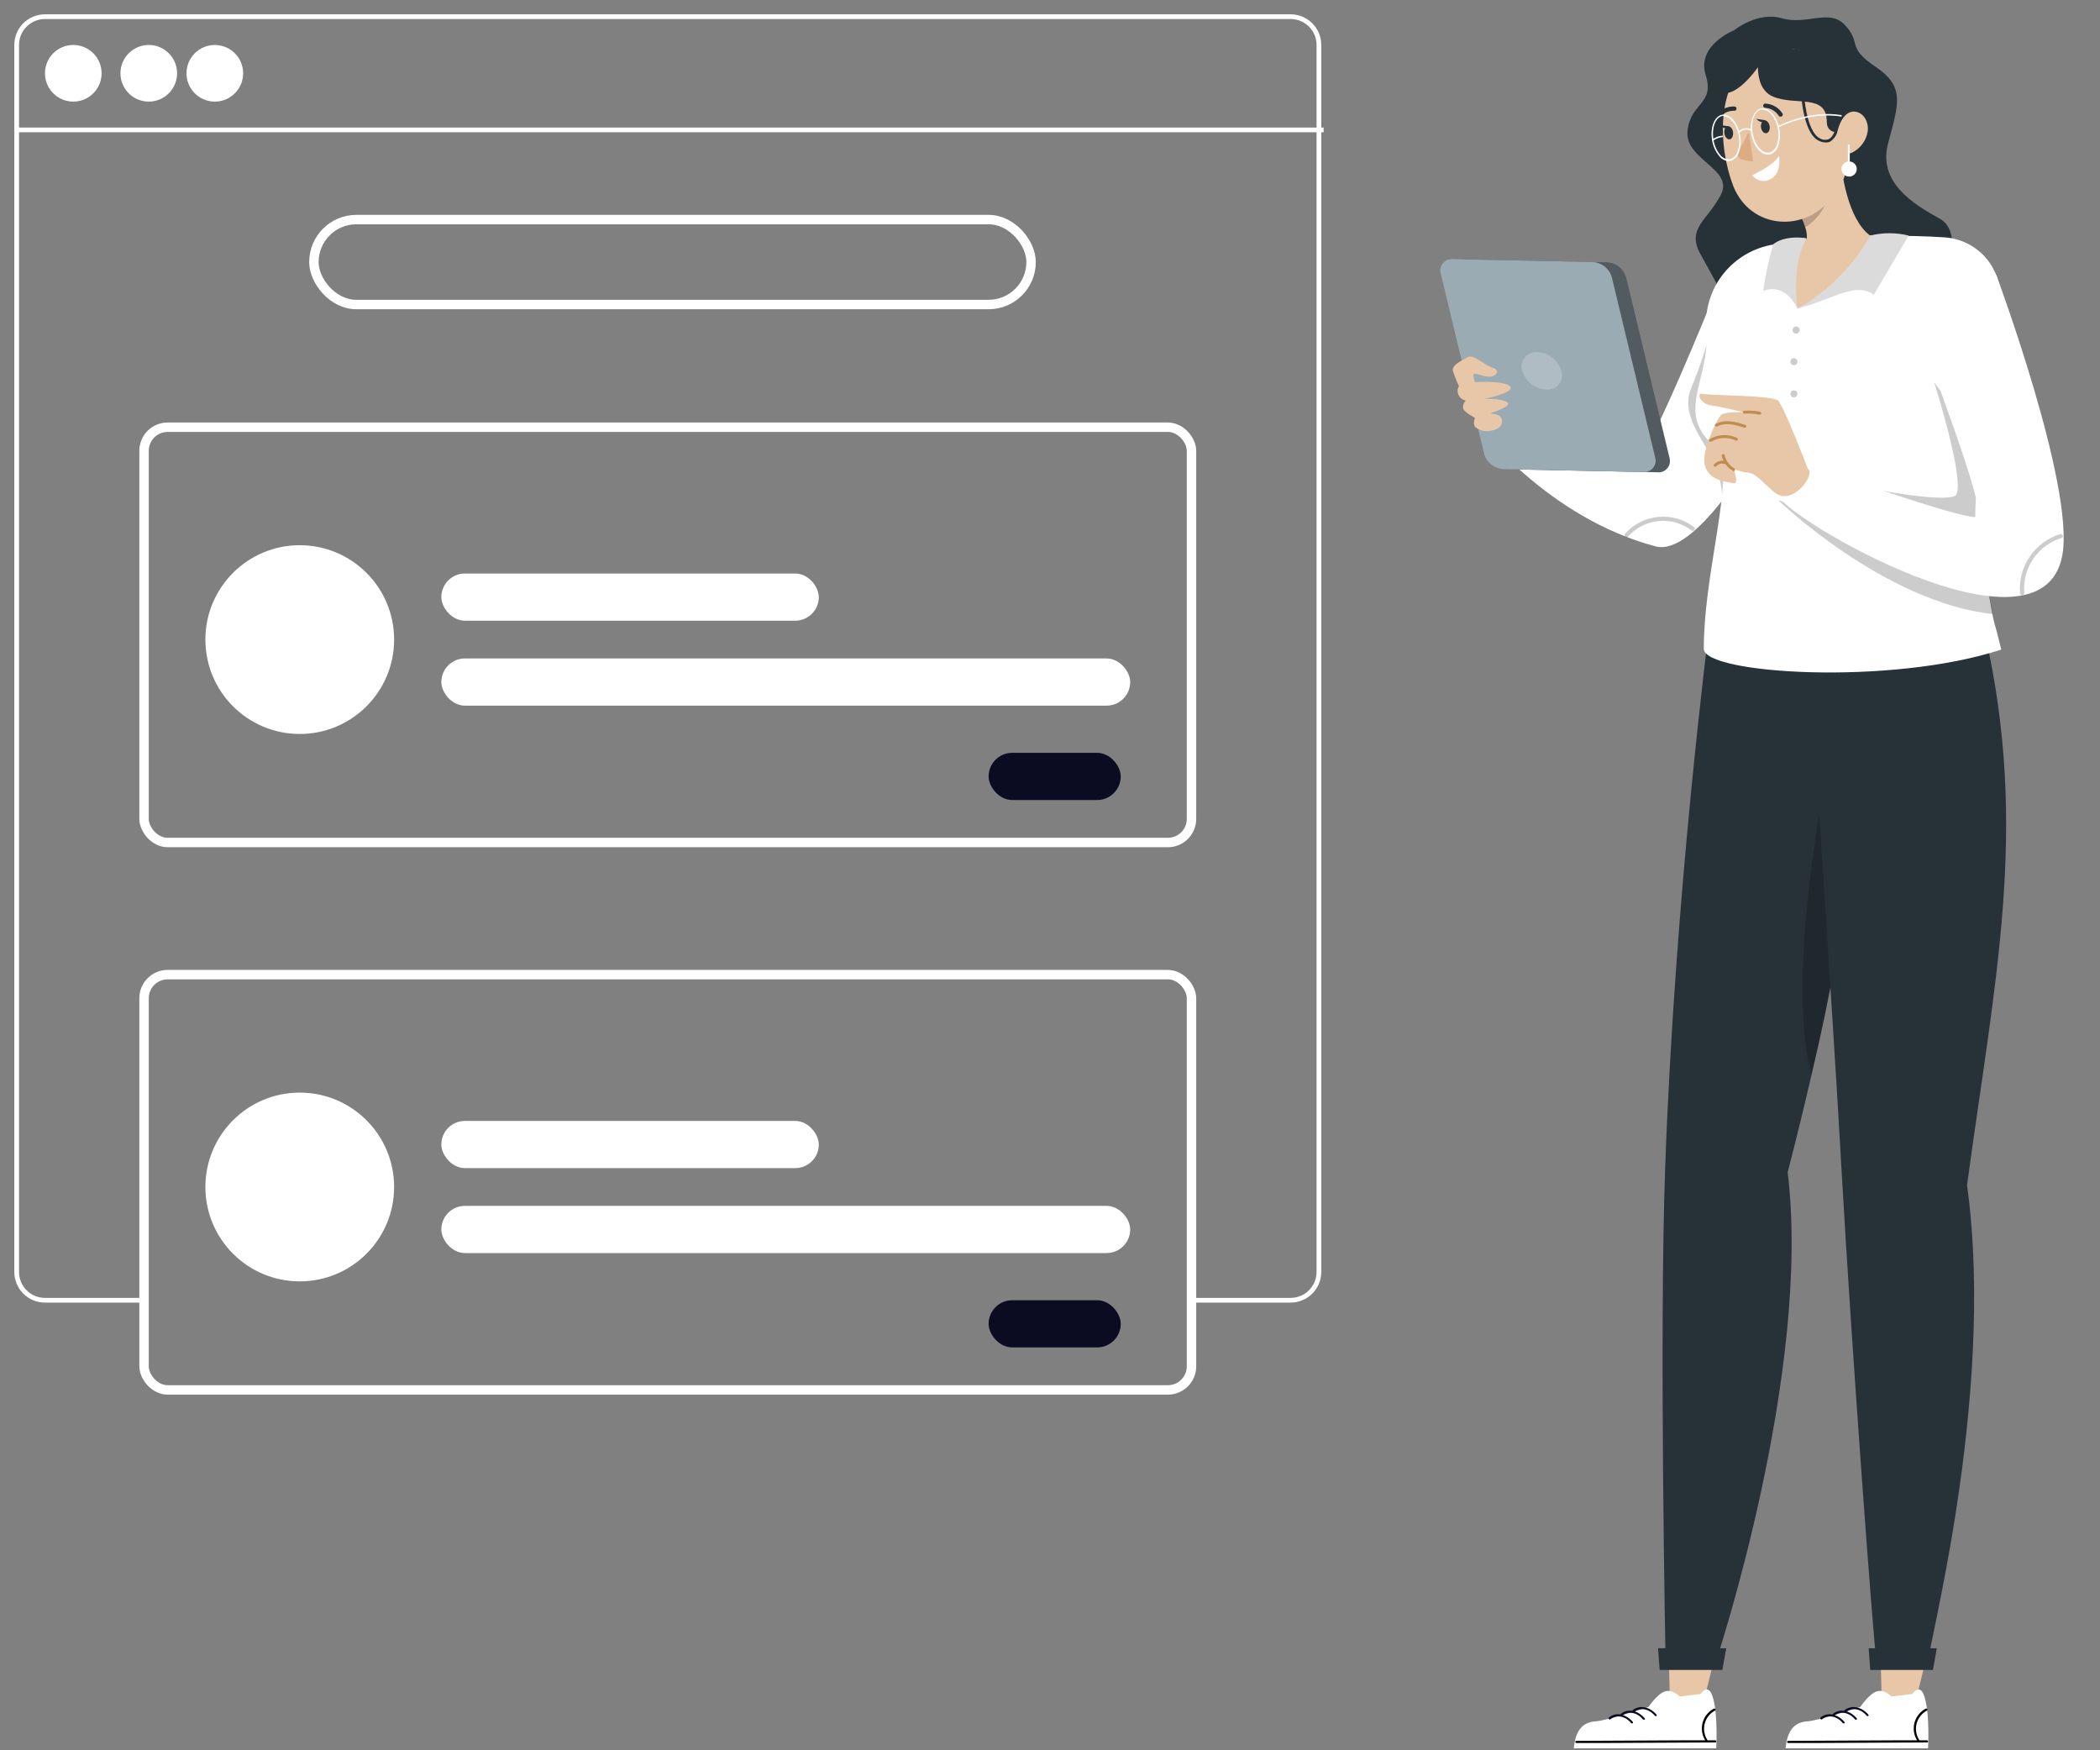 <svg width="126" height="105" viewBox="0 0 126 105" fill="none" xmlns="http://www.w3.org/2000/svg">
<rect x="0" y="0" width="126" height="105" fill="#808080" stroke="none"/>
<path d="M8.616 78.002H2.699C1.76 78.002 1 77.242 1 76.304V2.699C1 1.76 1.76 1 2.699 1H77.436C78.374 1 79.135 1.76 79.135 2.699V76.304C79.135 77.242 78.374 78.002 77.436 78.002H71.237" stroke="white" stroke-width="0.283"/>
<path d="M1 7.794H79.418" stroke="white" stroke-width="0.283"/>
<circle cx="4.397" cy="4.397" r="1.699" fill="white"/>
<circle cx="8.926" cy="4.397" r="1.699" fill="white"/>
<circle cx="12.889" cy="4.397" r="1.699" fill="white"/>
<rect x="18.834" y="13.173" width="43.031" height="5.096" rx="2.548" stroke="white" stroke-width="0.566"/>
<rect x="8.643" y="25.629" width="62.847" height="24.913" rx="1.415" stroke="white" stroke-width="0.566"/>
<rect x="8.643" y="58.469" width="62.847" height="24.913" rx="1.415" stroke="white" stroke-width="0.566"/>
<circle cx="17.985" cy="38.369" r="5.662" fill="white"/>
<circle cx="17.985" cy="71.208" r="5.662" fill="white"/>
<rect x="26.48" y="34.405" width="22.648" height="2.831" rx="1.415" fill="white"/>
<rect x="26.48" y="67.245" width="22.648" height="2.831" rx="1.415" fill="white"/>
<rect x="26.48" y="39.501" width="41.332" height="2.831" rx="1.415" fill="white"/>
<rect x="26.48" y="72.341" width="41.332" height="2.831" rx="1.415" fill="white"/>
<rect x="59.317" y="45.163" width="7.927" height="2.831" rx="1.415" fill="#0B0B22"/>
<rect x="59.317" y="78.002" width="7.927" height="2.831" rx="1.415" fill="#0B0B22"/>
<path d="M108.021 22.32C106.888 24.604 105.599 26.808 104.161 28.917C103.893 29.293 103.626 29.659 103.352 30.004C101.955 31.783 100.489 33.084 99.328 32.776C92.865 31.061 88.782 25.661 88.782 25.661L89.994 24.305C89.994 24.305 97.79 27.311 98.4 27.253C99.009 27.196 102.852 17.682 102.852 17.682L108.021 22.32Z" fill="white"/>
<path opacity="0.2" d="M104.759 26.586L104.163 28.917C103.896 29.293 103.628 29.659 103.354 30.004C103.323 29.321 103.193 28.645 102.967 27.999C102.484 26.674 100.724 25.003 101.484 23.255C102.059 21.857 102.518 20.414 102.854 18.942L104.759 26.586Z" fill="black"/>
<path opacity="0.2" d="M101.506 31.831C100.943 31.396 100.232 31.191 99.52 31.258C98.809 31.326 98.15 31.66 97.681 32.193C97.571 32.312 97.396 32.136 97.502 32.017C98.011 31.445 98.72 31.085 99.487 31.009C100.253 30.934 101.02 31.149 101.633 31.61C101.76 31.705 101.633 31.919 101.506 31.824V31.831Z" fill="black"/>
<path d="M99.426 28.331L91.072 28.161C90.808 28.15 90.554 28.058 90.345 27.897C90.136 27.736 89.983 27.514 89.908 27.263L87.301 16.421C87.27 16.314 87.267 16.2 87.291 16.091C87.316 15.982 87.367 15.88 87.441 15.795C87.514 15.711 87.608 15.645 87.713 15.605C87.819 15.564 87.932 15.55 88.045 15.564L96.398 15.737C96.663 15.747 96.917 15.839 97.126 15.999C97.335 16.16 97.487 16.381 97.563 16.631L100.17 27.474C100.2 27.581 100.204 27.695 100.18 27.804C100.155 27.913 100.104 28.015 100.03 28.099C99.957 28.184 99.863 28.25 99.758 28.29C99.652 28.331 99.538 28.344 99.426 28.331Z" fill="#263238"/>
<path opacity="0.2" d="M99.426 28.331L91.072 28.161C90.808 28.15 90.554 28.058 90.345 27.897C90.136 27.736 89.983 27.514 89.908 27.263L87.301 16.421C87.27 16.314 87.267 16.2 87.291 16.091C87.316 15.982 87.367 15.88 87.441 15.795C87.514 15.711 87.608 15.645 87.713 15.605C87.819 15.564 87.932 15.55 88.045 15.564L96.398 15.737C96.663 15.747 96.917 15.839 97.126 15.999C97.335 16.16 97.487 16.381 97.563 16.631L100.17 27.474C100.2 27.581 100.204 27.695 100.18 27.804C100.155 27.913 100.104 28.015 100.03 28.099C99.957 28.184 99.863 28.25 99.758 28.29C99.652 28.331 99.538 28.344 99.426 28.331Z" fill="white"/>
<path d="M98.572 28.314L90.215 28.144C89.951 28.132 89.698 28.039 89.49 27.878C89.282 27.718 89.129 27.497 89.054 27.247L86.444 16.404C86.413 16.297 86.41 16.183 86.434 16.074C86.458 15.965 86.509 15.863 86.583 15.778C86.657 15.694 86.75 15.628 86.856 15.588C86.961 15.547 87.075 15.534 87.187 15.547L95.544 15.717C95.808 15.729 96.062 15.822 96.27 15.983C96.478 16.143 96.63 16.364 96.706 16.614L99.312 27.456C99.343 27.564 99.346 27.677 99.322 27.786C99.298 27.895 99.247 27.996 99.174 28.081C99.101 28.166 99.008 28.231 98.903 28.272C98.798 28.312 98.684 28.327 98.572 28.314Z" fill="#9BABB4"/>
<path opacity="0.2" d="M91.328 22.225C91.418 22.542 91.606 22.822 91.865 23.028C92.124 23.233 92.442 23.353 92.773 23.37C92.915 23.385 93.058 23.364 93.19 23.311C93.322 23.257 93.438 23.172 93.529 23.064C93.62 22.955 93.682 22.826 93.71 22.688C93.739 22.55 93.732 22.408 93.692 22.273C93.603 21.956 93.416 21.675 93.157 21.469C92.899 21.262 92.581 21.142 92.249 21.124C92.108 21.111 91.965 21.132 91.833 21.186C91.701 21.24 91.585 21.325 91.494 21.433C91.403 21.542 91.341 21.671 91.312 21.809C91.283 21.947 91.288 22.09 91.328 22.225Z" fill="white"/>
<path d="M88.496 22.92C88.496 22.92 90.325 22.818 90.616 23.191C90.907 23.564 89.072 23.923 89.072 23.923C89.072 23.923 90.154 23.892 90.442 24.146C90.729 24.4 89.373 24.807 89.373 24.807C89.373 24.807 90.096 24.807 90.123 25.207C90.15 25.607 89.876 25.742 89.476 25.837C89.31 25.877 89.137 25.878 88.97 25.84C88.804 25.803 88.649 25.727 88.517 25.62C88.359 25.464 88.493 25.061 88.493 25.061C88.493 25.061 87.808 24.722 87.78 24.465C87.775 24.385 87.787 24.305 87.816 24.23C87.844 24.156 87.888 24.088 87.945 24.031C87.846 24.012 87.754 23.969 87.677 23.905C87.6 23.842 87.54 23.761 87.503 23.669C87.466 23.589 87.45 23.501 87.456 23.413C87.462 23.326 87.49 23.241 87.537 23.167C87.396 22.869 87.275 22.562 87.174 22.249C87.085 21.91 87.691 21.642 88.058 21.429C88.424 21.215 89.085 21.961 89.688 22.107C89.688 22.107 89.996 22.293 89.668 22.52C89.339 22.747 88.64 22.405 88.476 22.418C88.311 22.432 88.496 22.92 88.496 22.92Z" fill="#E8C6A8"/>
<path d="M104.053 1.812C104.053 1.812 101.782 2.703 102.341 4.495C102.899 6.287 101.426 6.121 101.252 7.859C101.077 9.598 104.06 10.133 103.248 11.688C102.437 13.243 101.193 13.694 102.008 15.208C102.824 16.723 103.913 18.458 103.913 19.579C103.913 22.235 109.051 15.69 113.007 16.767C116.963 17.844 118 14.005 116.384 13.118C114.767 12.23 112.671 10.926 113.284 8.605C113.897 6.284 114.339 5.217 112.541 4.011C110.743 2.804 111.729 2.604 110.691 1.496C109.756 0.5 108.393 1.527 106.924 1.097C105.454 0.666 104.053 1.812 104.053 1.812Z" fill="#263238"/>
<path d="M104.764 10.312C104.783 10.476 104.851 10.63 104.959 10.756C105.067 10.881 105.21 10.972 105.371 11.017C105.531 11.062 105.701 11.059 105.86 11.008C106.018 10.958 106.158 10.862 106.261 10.733C106.365 10.603 106.427 10.447 106.441 10.282C106.454 10.118 106.418 9.954 106.337 9.81C106.256 9.666 106.133 9.549 105.985 9.474C105.837 9.398 105.669 9.368 105.504 9.387C105.394 9.4 105.287 9.434 105.19 9.487C105.094 9.541 105.009 9.612 104.94 9.698C104.871 9.784 104.82 9.883 104.79 9.988C104.76 10.093 104.751 10.204 104.764 10.312Z" fill="white"/>
<path d="M103.099 98.513L102.185 102.243H100.198L100.106 98.513H103.099Z" fill="#E8C6A8"/>
<path d="M94.428 104.882C94.537 103.666 95.075 103.304 95.743 103.263C96.411 103.222 98.911 102.399 98.911 102.399C98.911 102.399 99.428 101.626 99.887 101.471C100.346 101.315 100.781 101.772 100.781 101.772L102.032 101.623C102.032 101.623 102.405 101.067 102.662 101.552C103.059 102.307 103.004 104.395 102.973 104.882H94.428Z" fill="white"/>
<path d="M94.593 104.564H96.141L102.92 104.53C103.005 104.53 102.988 104.398 102.902 104.401H102.443C102.443 104.401 102.443 104.401 102.443 104.384C102.349 104.24 102.287 104.079 102.259 103.909C102.231 103.74 102.239 103.567 102.282 103.401C102.325 103.235 102.402 103.079 102.509 102.944C102.616 102.809 102.75 102.697 102.902 102.616C102.974 102.578 102.902 102.463 102.824 102.504C102.661 102.592 102.518 102.712 102.403 102.857C102.289 103.001 102.205 103.167 102.157 103.344C102.11 103.522 102.099 103.707 102.126 103.889C102.152 104.07 102.216 104.245 102.313 104.401H101.358L94.579 104.435C94.487 104.435 94.504 104.567 94.593 104.564Z" fill="black"/>
<path d="M99.288 102.924C98.945 102.514 98.421 102.399 98.044 102.707C97.983 102.758 97.904 102.646 97.962 102.595C98.394 102.257 98.99 102.396 99.39 102.86C99.449 102.928 99.346 102.992 99.288 102.924Z" fill="#0B0B22"/>
<path d="M98.573 103.144C98.231 102.734 97.706 102.616 97.33 102.927C97.271 102.975 97.189 102.863 97.251 102.816C97.679 102.46 98.278 102.612 98.679 103.077C98.737 103.144 98.631 103.209 98.573 103.144Z" fill="#0B0B22"/>
<path d="M97.862 103.361C97.52 102.951 96.996 102.836 96.619 103.144C96.557 103.195 96.478 103.08 96.537 103.033C96.968 102.677 97.564 102.833 97.965 103.293C98.023 103.365 97.921 103.429 97.862 103.361Z" fill="#0B0B22"/>
<path d="M111.322 49.622C110.735 54.631 109.854 59.602 108.684 64.509C108.266 66.33 107.791 68.27 107.259 70.33C108.722 82.277 102.998 99.536 102.998 99.536L99.933 99.468C99.933 99.468 99.549 80.18 99.909 70.083C100.498 53.538 102.536 37.78 102.536 37.78L110.887 37.746C110.887 37.746 112.329 40.233 111.322 49.622Z" fill="#263238"/>
<path opacity="0.2" d="M111.32 49.622C110.734 54.631 109.853 59.602 108.683 64.509C106.926 57.892 110.104 43.77 110.104 43.77L111.32 49.622Z" fill="black"/>
<path d="M99.579 100.183L99.483 98.882H103.573L103.34 100.183H99.579Z" fill="#263238"/>
<path d="M115.811 98.513L114.893 102.243H112.906L112.817 98.513H115.811Z" fill="#E8C6A8"/>
<path d="M112.215 100.183L112.119 98.882H116.209L115.976 100.183H112.215Z" fill="#263238"/>
<path d="M107.136 104.882C107.243 103.666 107.784 103.304 108.452 103.263C109.12 103.222 111.62 102.399 111.62 102.399C111.62 102.399 112.137 101.626 112.593 101.471C113.048 101.315 113.49 101.772 113.49 101.772L114.737 101.623C114.737 101.623 115.11 101.067 115.371 101.552C115.768 102.307 115.713 104.395 115.682 104.882H107.136Z" fill="white"/>
<path d="M107.301 104.564H108.852L115.631 104.53C115.716 104.53 115.699 104.398 115.61 104.401H115.155V104.384C115.061 104.24 114.999 104.078 114.972 103.909C114.944 103.739 114.953 103.566 114.996 103.4C115.04 103.234 115.117 103.079 115.224 102.944C115.331 102.809 115.465 102.697 115.617 102.616C115.689 102.578 115.617 102.463 115.538 102.504C115.375 102.592 115.232 102.712 115.117 102.856C115.002 103 114.918 103.166 114.87 103.344C114.822 103.521 114.811 103.706 114.837 103.888C114.864 104.07 114.928 104.245 115.024 104.401H114.069L107.294 104.435C107.198 104.435 107.215 104.567 107.301 104.564Z" fill="black"/>
<path d="M111.998 102.924C111.655 102.514 111.128 102.399 110.754 102.707C110.693 102.758 110.611 102.646 110.672 102.595C111.104 102.257 111.7 102.396 112.101 102.86C112.159 102.928 112.053 102.992 111.998 102.924Z" fill="#0B0B22"/>
<path d="M111.298 103.144C110.955 102.734 110.431 102.616 110.054 102.927C109.996 102.975 109.914 102.863 109.972 102.816C110.404 102.46 111 102.612 111.4 103.077C111.462 103.144 111.356 103.209 111.298 103.144Z" fill="#0B0B22"/>
<path d="M110.561 103.361C110.218 102.951 109.691 102.836 109.317 103.144C109.256 103.195 109.174 103.08 109.235 103.033C109.667 102.677 110.263 102.833 110.663 103.293C110.722 103.365 110.616 103.429 110.561 103.361Z" fill="#0B0B22"/>
<path d="M108.446 38.414C108.446 38.414 110.004 61.253 110.501 70.33C111.087 80.701 112.398 98.377 112.573 99.533H115.741C115.378 99.871 119.81 84.018 118.022 71.099C119.697 58.746 121.735 49.7 119.108 38.065L108.446 38.414Z" fill="#263238"/>
<path d="M120.076 38.969C113.418 41.145 102.228 40.43 102.228 38.922C102.228 34.673 103.748 29.896 103.341 27.128C100.193 24.949 102.656 22.981 102.378 19.752C102.286 18.562 102.647 17.381 103.39 16.441C104.132 15.501 105.203 14.869 106.393 14.67C106.961 14.575 107.55 14.48 108.129 14.405L108.472 14.361C110.017 14.187 111.572 14.115 113.126 14.144C113.695 14.144 114.284 14.144 114.901 14.161C115.517 14.178 116.113 14.199 116.682 14.239C117.182 14.274 117.67 14.412 118.113 14.646C118.556 14.879 118.945 15.202 119.254 15.593C119.562 15.984 119.785 16.436 119.906 16.918C120.027 17.399 120.044 17.901 119.956 18.39C119.446 21.224 119.122 24.089 118.987 26.965C118.959 27.558 118.939 28.131 118.932 28.693C118.893 30.662 118.983 32.631 119.203 34.589C119.203 34.626 119.203 34.663 119.203 34.697C119.299 35.476 119.413 36.194 119.545 36.852C119.586 37.059 119.631 37.255 119.679 37.448C119.809 37.844 119.966 38.559 120.076 38.969Z" fill="white"/>
<path opacity="0.2" d="M107.982 19.799C107.982 19.841 107.969 19.883 107.946 19.918C107.922 19.953 107.888 19.98 107.849 19.997C107.809 20.013 107.766 20.017 107.724 20.009C107.682 20 107.644 19.98 107.614 19.95C107.584 19.92 107.563 19.882 107.555 19.841C107.546 19.799 107.551 19.757 107.567 19.718C107.583 19.679 107.611 19.645 107.646 19.622C107.682 19.598 107.724 19.586 107.766 19.586C107.824 19.586 107.878 19.608 107.919 19.648C107.959 19.688 107.982 19.743 107.982 19.799Z" fill="black"/>
<path opacity="0.2" d="M107.635 21.907C107.753 21.907 107.848 21.813 107.848 21.697C107.848 21.581 107.753 21.487 107.635 21.487C107.518 21.487 107.423 21.581 107.423 21.697C107.423 21.813 107.518 21.907 107.635 21.907Z" fill="black"/>
<path opacity="0.2" d="M107.635 23.838C107.753 23.838 107.848 23.744 107.848 23.628C107.848 23.512 107.753 23.418 107.635 23.418C107.518 23.418 107.423 23.512 107.423 23.628C107.423 23.744 107.518 23.838 107.635 23.838Z" fill="black"/>
<path d="M113.137 14.131C111.561 16.872 107.852 18.512 107.852 18.512C107.348 17.285 107.509 15.317 108.129 14.392L108.472 14.348C110.02 14.173 111.579 14.101 113.137 14.131Z" fill="#E8C6A8"/>
<path opacity="0.2" d="M119.575 36.838C113.016 36.123 106.693 30.004 106.693 30.004L119.003 34.07C119.057 34.285 119.132 34.493 119.226 34.694C119.322 35.466 119.438 36.181 119.575 36.838Z" fill="black"/>
<path opacity="0.2" d="M118.74 28.314C118.543 29.475 118.476 30.654 118.538 31.831C117.628 32.217 116.607 32.259 115.668 31.949C114.382 31.46 113.302 30.553 112.606 29.378C112.606 29.378 116.343 30.106 117.267 29.767C118.096 29.462 116.113 23.113 116.048 22.933L118.788 26.63C118.781 27.206 118.747 27.765 118.74 28.314Z" fill="black"/>
<path d="M108.087 15.208C108.073 15.252 108.053 15.294 108.029 15.334C107.491 16.171 108.074 16.933 108.998 16.869C109.087 16.861 109.175 16.849 109.262 16.831C109.594 16.766 109.898 16.599 110.129 16.354C110.838 15.6 111.605 14.902 112.423 14.266C111.053 13.531 110.533 10.919 110.403 9.286L108.248 11.996L107.847 12.589C108.045 12.918 108.201 13.27 108.313 13.636C108.408 13.897 108.437 14.176 108.398 14.45C108.359 14.724 108.252 14.985 108.087 15.208Z" fill="#E8C6A8"/>
<path d="M112.215 14.131C112.972 13.945 113.764 13.945 114.521 14.131L112.428 17.685C111.328 16.892 110.064 17.922 107.852 18.512C109.685 17.475 111.194 15.959 112.215 14.131Z" fill="#DBDBDB"/>
<path d="M108.409 14.294C108.409 14.294 107.131 14.06 106.392 14.656C106.123 15.573 105.923 16.509 105.792 17.455C105.792 17.455 107.022 16.848 107.847 18.512C107.851 18.512 107.433 15.859 108.409 14.294Z" fill="#DBDBDB"/>
<g opacity="0.2">
<path d="M108.315 13.636C108.203 13.27 108.047 12.918 107.849 12.589L108.25 11.996L109.62 12.027C109.378 12.692 108.918 13.258 108.315 13.636Z" fill="black"/>
</g>
<path d="M110.801 6.375C111.017 9.059 111.164 10.187 110.027 11.736C108.314 14.066 105.006 13.731 103.999 11.166C103.094 8.856 102.892 4.858 105.321 3.441C107.749 2.025 110.585 3.695 110.801 6.375Z" fill="#E8C6A8"/>
<path d="M105.591 2.936C105.591 2.936 105.023 5.223 106.386 5.796C107.749 6.369 109.609 5.583 109.609 7.324C109.609 8.307 111.167 8.002 111.071 7.097C110.976 6.192 111.623 4.465 109.701 3.526C108.413 2.956 106.99 2.752 105.591 2.936Z" fill="#263238"/>
<path d="M109.533 8.547C109.386 8.543 109.241 8.505 109.112 8.435C108.194 7.985 108.067 5.684 108.063 5.586H108.238C108.238 5.61 108.361 7.883 109.19 8.297C109.271 8.347 109.362 8.377 109.457 8.384C109.552 8.392 109.647 8.377 109.735 8.341C110.04 8.185 110.122 7.693 110.122 7.69L110.293 7.717C110.272 7.872 110.218 8.02 110.136 8.154C110.055 8.287 109.946 8.403 109.817 8.493C109.728 8.533 109.631 8.552 109.533 8.547Z" fill="#263238"/>
<path d="M105.723 3.685C105.723 3.685 104.219 6.057 103.178 5.498C102.137 4.939 104.616 2.276 105.575 2.936C106.534 3.597 105.723 3.685 105.723 3.685Z" fill="#263238"/>
<path d="M105.129 10.509C105.129 10.509 106.448 9.919 106.739 9.35C106.739 9.35 106.934 10.367 106.242 10.743C106.061 10.849 105.846 10.884 105.639 10.841C105.433 10.798 105.251 10.679 105.129 10.509Z" fill="white"/>
<path d="M106.179 7.565C106.21 7.782 106.118 7.971 105.974 7.992C105.83 8.012 105.693 7.853 105.662 7.653C105.631 7.453 105.72 7.246 105.864 7.226C106.008 7.206 106.148 7.365 106.179 7.582" fill="#263238"/>
<path d="M103.981 7.931C104.011 8.147 103.919 8.337 103.778 8.358C103.638 8.378 103.494 8.219 103.463 8.002C103.433 7.785 103.522 7.595 103.665 7.575C103.809 7.555 103.95 7.714 103.981 7.914" fill="#263238"/>
<path d="M103.73 7.578L103.185 7.5C103.185 7.5 103.51 7.87 103.73 7.578Z" fill="#263238"/>
<path d="M104.933 7.887C104.933 7.887 104.638 8.51 104.299 9.066C104.275 9.108 104.26 9.155 104.255 9.204C104.251 9.253 104.257 9.302 104.274 9.348C104.29 9.394 104.317 9.436 104.351 9.471C104.386 9.505 104.428 9.533 104.474 9.55C104.705 9.62 104.944 9.665 105.186 9.682L104.933 7.887Z" fill="#DCAD83"/>
<path d="M112.017 8.086C111.949 8.322 111.832 8.54 111.673 8.727C111.513 8.914 111.315 9.065 111.092 9.171C110.52 9.418 110.13 8.812 110.205 8.13C110.273 7.517 110.65 6.65 111.267 6.694C111.883 6.738 112.212 7.466 112.017 8.086Z" fill="#E8C6A8"/>
<path d="M110.986 8.676H110.873V9.923H110.986V8.676Z" fill="white"/>
<path d="M110.947 10.594C111.2 10.594 111.406 10.39 111.406 10.14C111.406 9.889 111.2 9.686 110.947 9.686C110.694 9.686 110.488 9.889 110.488 10.14C110.488 10.39 110.694 10.594 110.947 10.594Z" fill="white"/>
<path d="M106.813 6.999C106.796 6.997 106.778 6.991 106.763 6.981C106.748 6.972 106.734 6.959 106.724 6.945C106.638 6.808 106.52 6.694 106.38 6.611C106.24 6.529 106.082 6.481 105.92 6.47C105.886 6.47 105.853 6.457 105.829 6.434C105.804 6.41 105.79 6.378 105.789 6.345C105.789 6.328 105.792 6.311 105.798 6.295C105.804 6.28 105.813 6.265 105.825 6.253C105.837 6.241 105.851 6.231 105.867 6.224C105.882 6.217 105.899 6.213 105.916 6.213C106.123 6.222 106.324 6.281 106.503 6.383C106.682 6.486 106.833 6.63 106.944 6.802C106.953 6.816 106.96 6.832 106.964 6.848C106.967 6.864 106.967 6.881 106.964 6.898C106.961 6.914 106.954 6.93 106.945 6.943C106.936 6.957 106.923 6.969 106.909 6.978C106.896 6.988 106.881 6.995 106.865 6.999C106.849 7.002 106.833 7.002 106.817 6.999" fill="#263238"/>
<path d="M103.097 7.094C103.081 7.096 103.064 7.094 103.048 7.09C103.032 7.085 103.017 7.077 103.005 7.067C102.978 7.045 102.961 7.015 102.957 6.981C102.953 6.947 102.963 6.914 102.984 6.887C103.11 6.725 103.272 6.596 103.459 6.509C103.645 6.423 103.85 6.381 104.056 6.389C104.075 6.388 104.093 6.391 104.11 6.398C104.128 6.405 104.143 6.416 104.156 6.429C104.169 6.442 104.178 6.458 104.184 6.476C104.19 6.493 104.193 6.511 104.191 6.53C104.189 6.548 104.184 6.566 104.174 6.582C104.165 6.597 104.153 6.611 104.138 6.622C104.123 6.633 104.105 6.64 104.087 6.644C104.069 6.647 104.05 6.647 104.032 6.643C103.869 6.641 103.708 6.676 103.561 6.746C103.414 6.816 103.286 6.919 103.186 7.046C103.176 7.061 103.163 7.073 103.148 7.081C103.132 7.089 103.115 7.094 103.097 7.094Z" fill="#263238"/>
<path d="M105.929 7.212L105.381 7.134C105.381 7.134 105.723 7.504 105.929 7.212Z" fill="#263238"/>
<path d="M119.783 16.509C119.783 16.509 124.492 29.168 123.739 33.311C122.499 40.132 106.98 30.994 106.682 29.7L108.069 27.731C108.069 27.731 118.111 31.346 118.663 31C119.214 30.655 115.495 20.934 115.495 20.934C115.495 20.934 116.039 15.059 119.783 16.509Z" fill="white"/>
<path opacity="0.2" d="M123.692 32.271C122.995 32.487 122.393 32.933 121.987 33.534C121.58 34.134 121.393 34.854 121.456 35.575C121.456 35.734 121.219 35.768 121.206 35.608C121.136 34.833 121.336 34.058 121.771 33.41C122.207 32.762 122.854 32.28 123.603 32.044C123.754 31.993 123.853 32.224 123.699 32.271H123.692Z" fill="black"/>
<path d="M108.474 28.127C108.474 28.127 107.025 24.35 106.686 24.031C106.347 23.713 102.552 23.726 102.161 23.628C101.771 23.53 101.987 24.228 102.679 24.323C103.371 24.417 104.631 24.739 104.631 24.739C104.631 24.739 103.46 24.658 103.237 24.922C103.014 25.186 102.035 27.084 102.305 27.971C102.576 28.859 103.675 28.913 104.018 28.988C104.36 29.062 104.018 28.131 104.018 28.131C104.309 28.253 104.617 28.331 104.932 28.361C105.474 28.422 106.179 29.449 106.713 29.683C107.727 30.16 108.94 28.392 108.474 28.127Z" fill="#E8C6A8"/>
<path d="M105.576 24.875C105.278 24.816 104.972 24.795 104.668 24.814C104.555 24.814 104.535 24.648 104.648 24.641C104.969 24.619 105.292 24.639 105.607 24.702C105.628 24.708 105.647 24.721 105.659 24.74C105.671 24.758 105.675 24.781 105.671 24.802C105.667 24.824 105.656 24.843 105.638 24.857C105.62 24.87 105.598 24.877 105.576 24.875Z" fill="#BF8C51"/>
<path d="M104.652 25.657C104.132 25.485 103.556 25.319 103.036 25.579C102.936 25.63 102.834 25.488 102.933 25.437C103.519 25.129 104.135 25.302 104.728 25.498C104.834 25.532 104.759 25.691 104.652 25.657Z" fill="#BF8C51"/>
<path d="M104.162 26.433C103.929 26.321 103.672 26.267 103.412 26.276C103.153 26.286 102.9 26.358 102.676 26.488C102.58 26.545 102.477 26.403 102.577 26.345C102.825 26.198 103.107 26.115 103.396 26.102C103.686 26.09 103.974 26.149 104.234 26.274C104.253 26.285 104.266 26.303 104.272 26.323C104.278 26.343 104.277 26.365 104.268 26.384C104.26 26.404 104.244 26.419 104.225 26.428C104.205 26.437 104.183 26.439 104.162 26.433Z" fill="#BF8C51"/>
<path d="M103.991 28.253C103.821 28.158 103.673 28.03 103.555 27.876C103.437 27.722 103.353 27.546 103.306 27.358C103.282 27.25 103.447 27.189 103.474 27.297C103.51 27.462 103.58 27.618 103.68 27.755C103.779 27.892 103.906 28.007 104.053 28.093C104.152 28.148 104.077 28.307 103.981 28.253H103.991Z" fill="#BF8C51"/>
<path d="M103.493 27.836C103.403 27.805 103.306 27.801 103.213 27.825C103.121 27.849 103.039 27.9 102.976 27.971C102.901 28.056 102.767 27.944 102.842 27.86C102.93 27.76 103.047 27.689 103.177 27.656C103.306 27.623 103.443 27.63 103.569 27.677C103.675 27.717 103.599 27.877 103.493 27.836Z" fill="#BF8C51"/>
<path d="M103.71 9.669C103.594 9.659 103.481 9.623 103.38 9.564C103.279 9.506 103.193 9.426 103.128 9.33C102.914 9.061 102.774 8.741 102.724 8.402C102.597 7.639 102.871 6.955 103.333 6.88C103.796 6.806 104.282 7.361 104.409 8.124C104.474 8.463 104.448 8.814 104.333 9.14C104.298 9.265 104.23 9.378 104.136 9.469C104.042 9.559 103.926 9.624 103.799 9.655L103.71 9.669ZM103.422 6.958H103.35C102.933 7.026 102.689 7.663 102.809 8.378C102.856 8.703 102.988 9.01 103.193 9.269C103.258 9.363 103.347 9.439 103.451 9.488C103.555 9.537 103.67 9.559 103.785 9.55C103.897 9.522 103.999 9.465 104.081 9.384C104.163 9.304 104.222 9.203 104.251 9.093C104.36 8.784 104.384 8.452 104.323 8.13C104.203 7.48 103.809 6.975 103.415 6.975L103.422 6.958Z" fill="white"/>
<path d="M106.066 9.276C105.628 9.276 105.196 8.74 105.076 8.025C104.957 7.311 105.224 6.579 105.686 6.504C106.149 6.43 106.635 6.985 106.762 7.748C106.827 8.087 106.801 8.438 106.686 8.764C106.65 8.889 106.582 9.002 106.488 9.092C106.395 9.182 106.279 9.247 106.152 9.279L106.066 9.276ZM105.775 6.565H105.703C105.285 6.633 105.042 7.27 105.162 7.985C105.282 8.7 105.727 9.225 106.138 9.157C106.25 9.129 106.352 9.072 106.434 8.991C106.516 8.911 106.575 8.81 106.604 8.7C106.714 8.391 106.739 8.059 106.676 7.737C106.563 7.087 106.169 6.582 105.765 6.582L105.775 6.565Z" fill="white"/>
<path d="M102.788 8.442L102.73 8.378C102.912 8.234 103.135 8.149 103.367 8.137V8.225C103.157 8.239 102.955 8.314 102.788 8.442Z" fill="white"/>
<path d="M104.337 7.992L104.269 7.941C104.365 7.815 104.506 7.729 104.663 7.7C104.82 7.671 104.982 7.701 105.118 7.785L105.073 7.859C104.956 7.786 104.816 7.758 104.679 7.783C104.543 7.807 104.42 7.882 104.337 7.992Z" fill="white"/>
<path d="M106.711 7.639L106.67 7.561C106.687 7.561 108.55 6.575 110.496 6.907V6.996C108.567 6.667 106.728 7.629 106.711 7.639Z" fill="white"/>
</svg>
